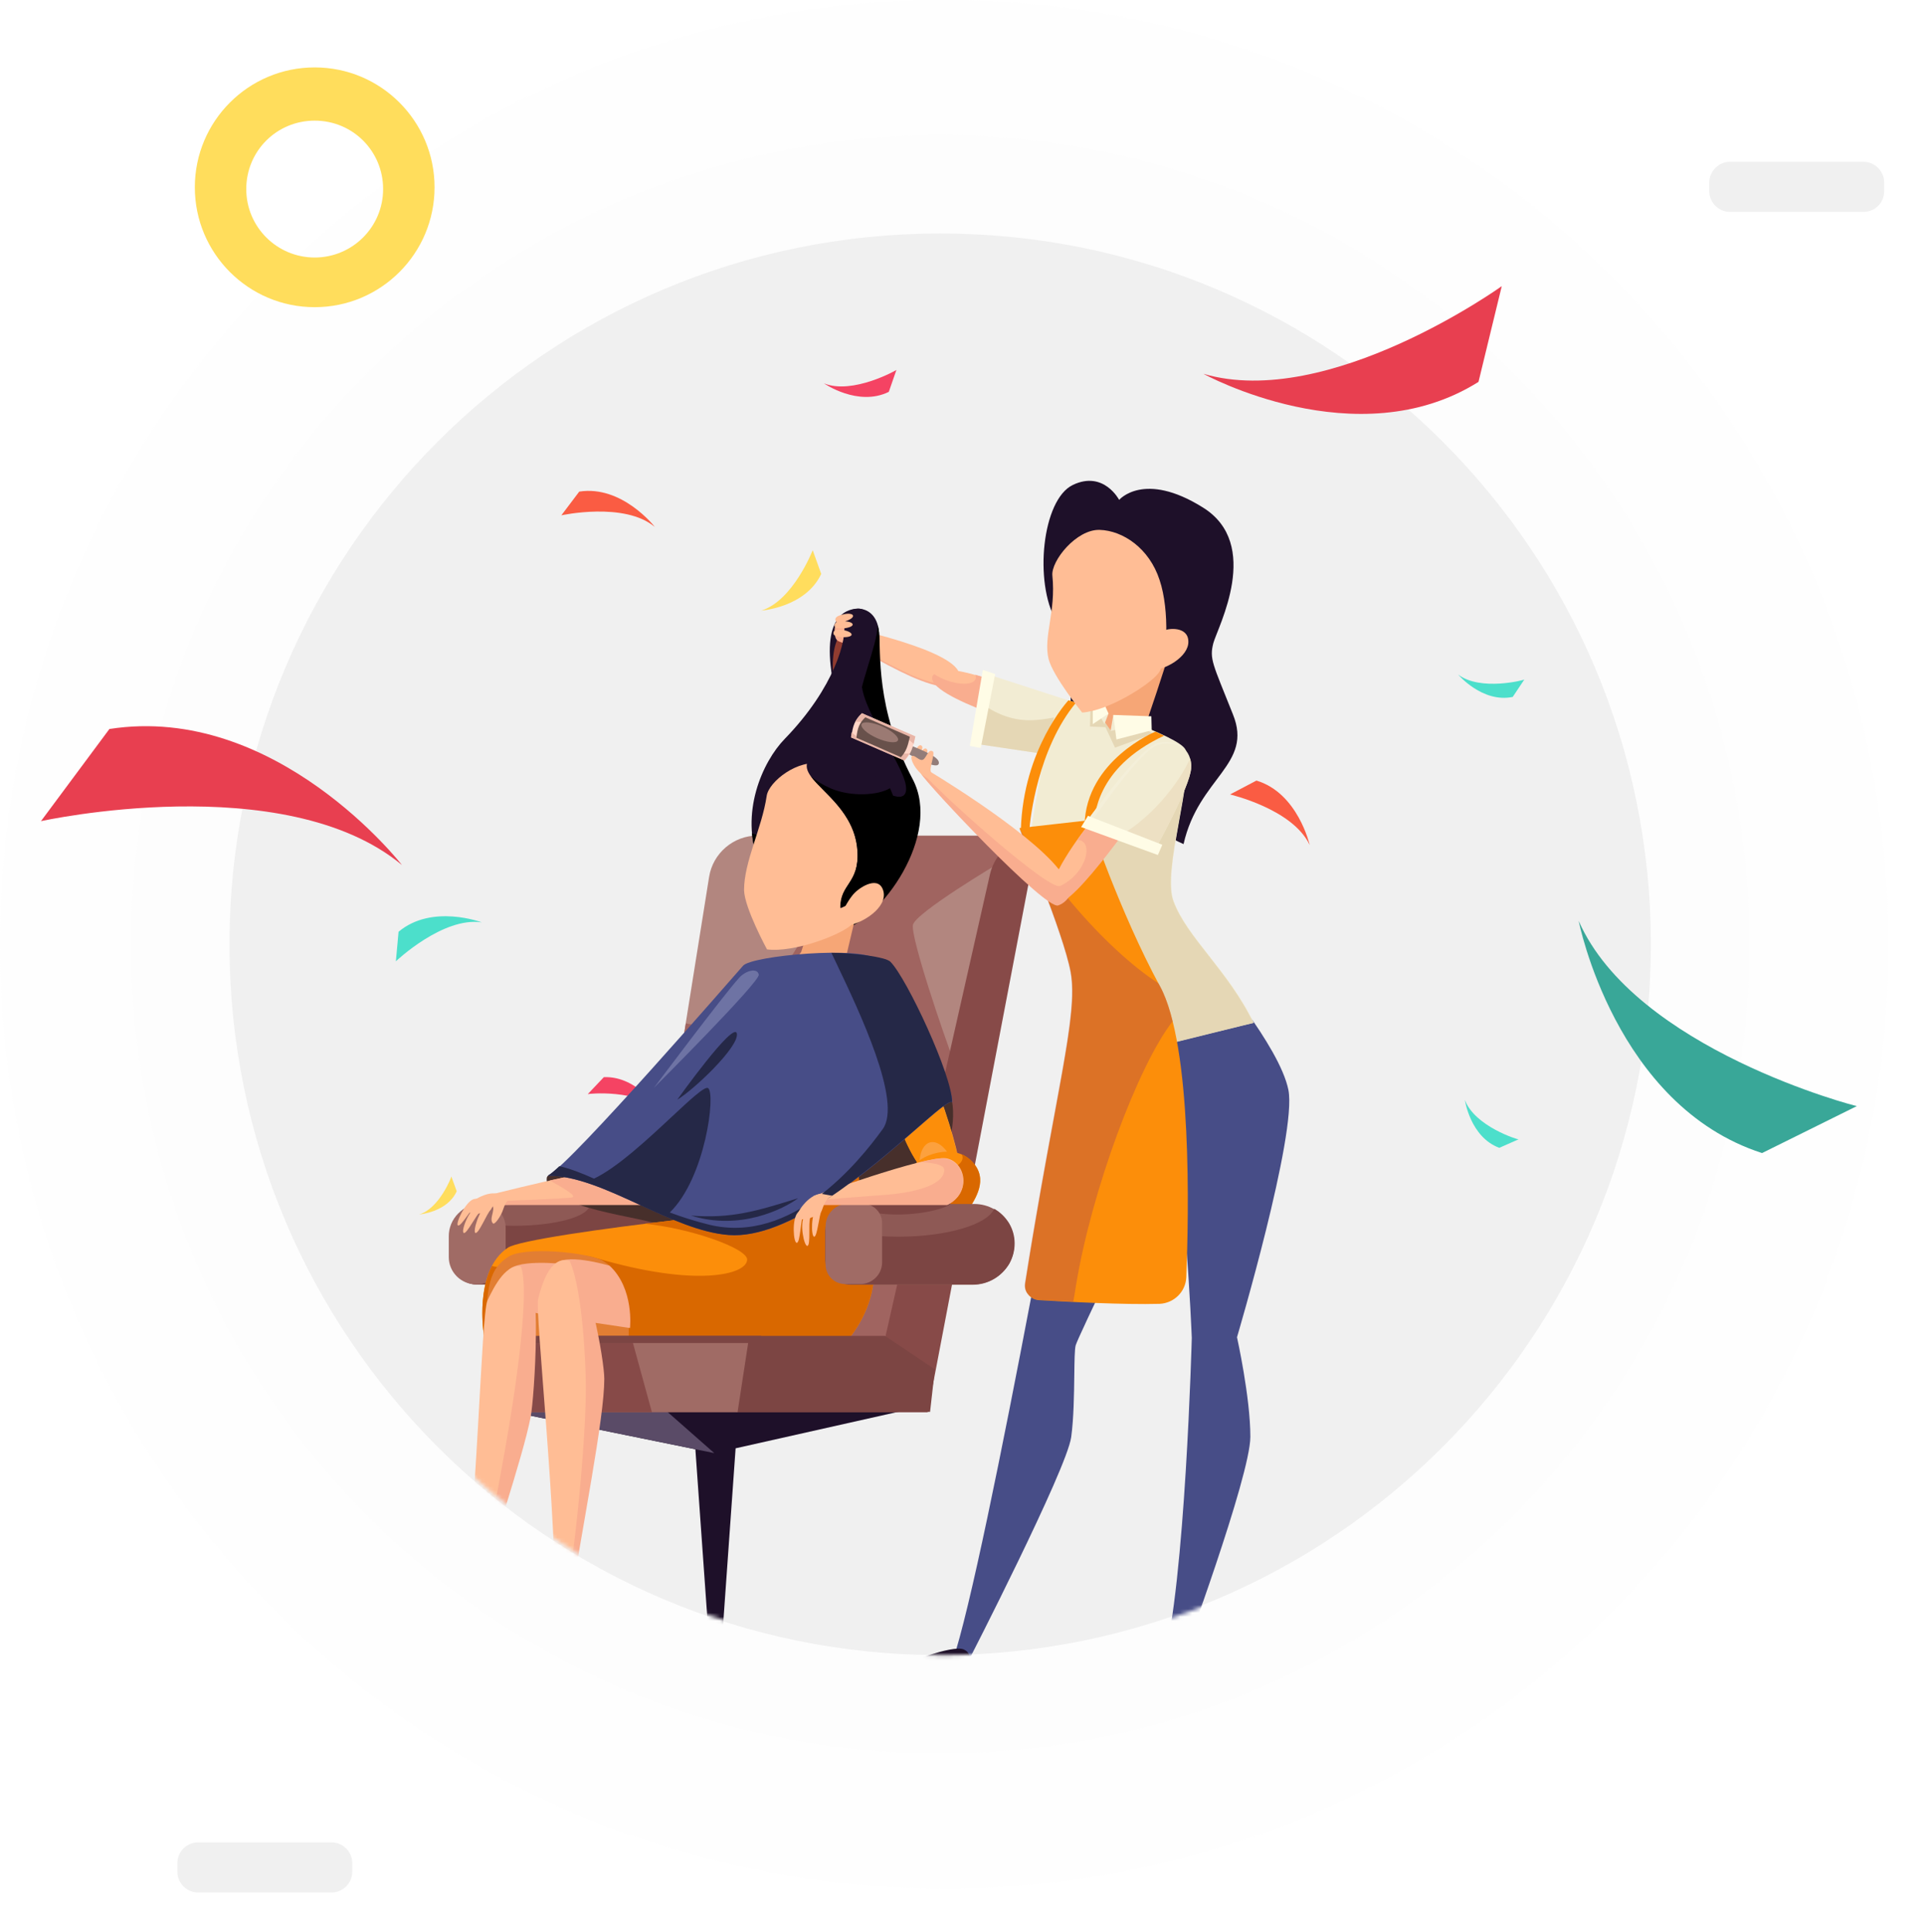 <svg width="485" height="487" viewBox="0 0 485 487" fill="none" xmlns="http://www.w3.org/2000/svg">
<g opacity="0.25">
<path opacity="0.25" d="M238 476C369.444 476 476 369.444 476 238C476 106.556 369.444 0 238 0C106.556 0 0 106.556 0 238C0 369.444 106.556 476 238 476Z" fill="#F0F0F0"/>
</g>
<g opacity="0.25">
<path opacity="0.25" d="M237 441.952C349.639 441.952 440.952 350.64 440.952 238.001C440.952 125.361 349.639 34.049 237 34.049C124.361 34.049 33.048 125.361 33.048 238.001C33.048 350.64 124.361 441.952 237 441.952Z" fill="#F0F0F0"/>
</g>
<g filter="url(#filter0_d)">
<path d="M79.611 466.98H45.901C43.082 466.98 40.715 464.613 40.715 461.794V459.539C40.715 456.721 43.082 454.353 45.901 454.353H79.611C82.43 454.353 84.797 456.721 84.797 459.539V461.794C84.797 464.613 82.43 466.98 79.611 466.98Z" fill="#F0F0F0"/>
</g>
<g filter="url(#filter1_d)">
<path d="M465.77 43.407H432.06C429.241 43.407 426.874 41.039 426.874 38.22V35.965C426.874 33.147 429.241 30.779 432.06 30.779H465.77C468.588 30.779 470.956 33.147 470.956 35.965V38.22C470.956 41.152 468.588 43.407 465.77 43.407Z" fill="#F0F0F0"/>
</g>
<g filter="url(#filter2_d)">
<path d="M75.327 6.99C58.641 6.99 45.112 20.519 45.112 37.205C45.112 53.891 58.641 67.42 75.327 67.42C92.013 67.42 105.542 53.891 105.542 37.205C105.542 20.519 92.013 6.99 75.327 6.99ZM75.327 54.905C65.856 54.905 58.077 47.239 58.077 37.656C58.077 28.073 65.744 20.406 75.327 20.406C84.91 20.406 92.576 28.073 92.576 37.656C92.576 47.239 84.797 54.905 75.327 54.905Z" fill="#FFDD5C"/>
</g>
<path d="M237 417.148C335.941 417.148 416.148 336.941 416.148 238C416.148 139.059 335.941 58.852 237 58.852C138.059 58.852 57.852 139.059 57.852 238C57.852 336.941 138.059 417.148 237 417.148Z" fill="#F0F0F0"/>
<path d="M165.07 132.811C165.07 132.811 156.84 122.213 146.017 123.904L141.507 129.879C141.507 129.879 157.404 126.384 165.07 132.811Z" fill="#FA5C43"/>
<path d="M330.14 212.971C330.14 212.971 327.209 199.893 316.724 196.736L310.072 200.231C309.959 200.231 325.856 203.839 330.14 212.971Z" fill="#FA5C43"/>
<g filter="url(#filter3_d)">
<path d="M393.953 222.104C393.953 222.104 403.085 268.666 440.177 280.617L464.079 268.779C464.079 268.892 408.158 254.461 393.953 222.104Z" fill="#39A798"/>
</g>
<path d="M121.439 232.475C121.439 232.475 108.924 227.74 100.469 234.842L99.792 242.283C99.792 242.283 111.63 231.009 121.439 232.475Z" fill="#4CDFCB"/>
<path d="M369.262 277.235C369.262 277.235 370.615 286.593 377.943 289.298L382.791 287.156C382.678 287.269 371.742 283.887 369.262 277.235Z" fill="#4CDFCB"/>
<path d="M367.571 170.016C367.571 170.016 373.659 177.231 381.325 175.653L384.257 171.256C384.37 171.369 373.208 174.3 367.571 170.016Z" fill="#4CDFCB"/>
<path d="M166.31 280.053C166.31 280.053 160.786 271.147 152.217 271.485L148.159 275.769C148.159 275.656 160.899 274.416 166.31 280.053Z" fill="#F54363"/>
<path d="M207.702 96.621C207.702 96.621 216.27 102.596 224.049 98.763L225.966 93.238C226.079 93.238 214.917 99.552 207.702 96.621Z" fill="#F54363"/>
<path d="M105.655 306.096C105.655 306.096 112.757 305.533 115.125 300.234L113.772 296.513C113.885 296.513 110.728 304.631 105.655 306.096Z" fill="#FFDD5D"/>
<path d="M191.903 153.894C191.903 153.894 203.064 153.104 207.01 144.649L204.868 138.673C204.868 138.673 199.908 151.413 191.903 153.894Z" fill="#FFDD5D"/>
<g filter="url(#filter4_d)">
<path d="M97.312 208.01C97.312 208.01 65.631 167.197 23.578 173.736L6.328 196.961C6.328 196.961 67.66 183.432 97.312 208.01Z" fill="#E83F50"/>
</g>
<g filter="url(#filter5_d)">
<path d="M299.361 84.219C299.361 84.219 338.032 105.528 368.698 86.249L374.561 62.122C374.561 62.122 330.929 93.464 299.361 84.219Z" fill="#E83F50"/>
</g>
<mask id="mask0" mask-type="alpha" maskUnits="userSpaceOnUse" x="58" y="58" width="360" height="360">
<path d="M238 417.148C336.941 417.148 417.148 336.941 417.148 238C417.148 139.059 336.941 58.852 238 58.852C139.059 58.852 58.852 139.059 58.852 238C58.852 336.941 139.059 417.148 238 417.148Z" fill="#F0F0F0"/>
</mask>
<g mask="url(#mask0)">
<path fill-rule="evenodd" clip-rule="evenodd" d="M297.659 419.237L297.689 419.151H297.746C297.746 419.151 315.189 372.081 315.189 362.117C315.189 352.153 311.821 337.036 311.821 337.036C311.821 337.036 327.019 285.757 324.774 274.676C322.529 263.596 305.345 243.583 305.345 243.583L305.274 243.604L305.258 243.583L302.99 244.298L302.236 244.527L302.242 244.534L273.395 253.632C273.395 253.632 248.612 393.984 240.15 418.55H240.711C240.696 418.579 240.682 418.608 240.668 418.636H244.122C244.122 418.636 268.905 370.363 270.027 362.203C270.668 357.544 270.746 351.428 270.808 346.606C270.854 342.984 270.891 340.092 271.15 339.097C271.668 337.122 288.938 301.218 294.637 290.825C294.519 290.439 294.401 290.09 294.283 289.778C298.546 289.172 300.423 337.208 300.423 337.208C300.423 337.208 298.782 399.31 293.169 419.237H297.659Z" fill="#474D87"/>
<path d="M232.465 189.126C232.983 188.611 233.328 188.525 233.587 188.782C233.846 189.04 233.933 189.469 233.415 189.985C232.896 190.5 232.292 190.758 232.033 190.586C231.774 190.328 231.947 189.727 232.465 189.126Z" fill="#FFBD95"/>
<path d="M231.256 188.353C231.687 187.751 232.033 187.751 232.292 187.923C232.551 188.181 232.637 188.524 232.292 189.126C231.86 189.727 231.256 189.985 230.997 189.813C230.738 189.641 230.824 188.954 231.256 188.353Z" fill="#FFBD95"/>
<path d="M229.874 188.009C232.81 189.212 237.3 191.016 236.609 192.562C235.919 194.108 228.924 189.985 228.924 189.985L229.874 188.009Z" fill="#937D79"/>
<path d="M298.35 212.747C302.15 195.911 315.966 192.733 310.785 180.021C305.69 167.223 304.826 166.106 305.863 162.069C306.985 158.032 318.211 137.159 303.186 127.883C288.334 118.606 282.116 125.993 282.116 125.993C282.116 125.993 278.231 118.52 270.459 122.214C262.687 125.907 260.615 146.78 266.228 156.486C271.927 166.106 268.991 181.481 270.114 191.101C271.236 200.635 298.35 212.747 298.35 212.747Z" fill="#1E1029"/>
<path d="M216.317 153.823C213.122 153.995 206.559 156.057 210.618 174.61C214.676 193.077 218.303 180.451 218.303 180.451C218.303 180.451 224.175 153.394 216.317 153.823Z" fill="#913C30"/>
<path d="M216.144 153.393C218.648 153.221 219.771 155.97 220.116 159.749C219.512 158.031 218.476 157 216.921 157.086C213.986 157.258 208.027 159.062 210.531 174.351C210.531 174.265 210.531 174.179 210.445 174.093C206.387 155.626 213.036 153.565 216.144 153.393Z" fill="#1E1029"/>
<path d="M229.96 168.512C236.523 171.088 240.322 171.432 242.05 170.487C242.136 170.917 242.05 171.26 241.877 171.604C240.927 173.665 237.387 173.923 229.615 170.487C222.707 167.395 211.568 161.039 212.259 159.407C215.367 161.812 224.175 166.192 229.96 168.512Z" fill="#F9AD8F"/>
<path d="M218.13 159.836C216.835 159.062 215.885 155.97 214.676 155.541C213.467 155.197 214.158 156.743 213.726 156.486C213.295 156.142 212.517 155.369 211.395 155.97C210.272 156.572 209.927 160.609 211.136 161.468C212.345 162.326 218.821 163.529 218.821 163.529L218.13 159.836Z" fill="#F9AD8F"/>
<path fill-rule="evenodd" clip-rule="evenodd" d="M233.069 163.718C226.247 161.055 213.381 157.447 212.345 158.993C211.222 160.539 222.793 166.982 229.615 170.074C232.202 171.185 234.308 171.878 235.999 172.231C240.404 177.627 264.414 184.745 264.414 184.745L265.019 177.272C260.587 175.366 248.886 170.402 241.555 169.115C240.756 167.56 238.157 165.742 233.069 163.718Z" fill="#FFBD95"/>
<path d="M235.487 169.885C236.35 170.487 237.387 171.002 238.509 171.431C242.05 172.72 245.417 172.634 245.935 171.088C246.022 170.744 246.022 170.401 245.849 170.057C252.843 172.033 261.392 175.64 265.019 177.186L264.414 184.659C264.414 184.659 233.069 175.726 235.055 170.401C235.055 170.315 235.487 169.971 235.487 169.885Z" fill="#F9AD8F"/>
<path d="M273.222 177.788L248.008 169.628L245.504 187.408L268.646 190.844L273.222 177.788Z" fill="#F2ECD3"/>
<path d="M272.963 179.763L268.646 190.843L245.504 187.407L246.972 177.014C258.024 185.002 264.932 180.02 272.963 179.763Z" fill="#E5D7B5"/>
<path d="M160.966 346.14H128.671V315.991H132.816V342.103H160.966V346.14Z" fill="#DDBABA"/>
<path d="M130.916 329.219L128.671 326.728V315.991H132.816V342.103H160.966V346.14H130.916V329.219Z" fill="#CC9F9F"/>
<path d="M176.337 346.14H144.041V315.991H148.186V342.103H176.337V346.14Z" fill="#DDBABA"/>
<path d="M146.287 329.219L144.041 326.728V315.991H148.186V342.103H176.337V346.14H146.287V329.219Z" fill="#CC9F9F"/>
<path d="M114.164 310.151C114.164 306.457 117.186 303.365 120.986 303.365H169.083L177.891 323.722H120.122C116.841 323.722 114.164 321.059 114.164 317.796V310.151Z" fill="#8E5955"/>
<path d="M129.707 308.948C140.156 308.948 148.618 306.543 148.618 303.623C148.618 303.537 148.618 303.451 148.532 303.365H169.083L177.891 323.722H120.122C116.841 323.722 114.164 321.059 114.164 317.796V310.151C114.164 309.034 114.51 307.918 114.941 307.059C118.482 308.175 123.749 308.948 129.707 308.948Z" fill="#7C4543"/>
<path d="M121.418 303.365C124.699 303.365 127.462 306.028 127.462 309.378V316.335C127.462 320.458 124.094 323.722 120.036 323.722C116.236 323.722 113.128 320.63 113.128 316.851V311.697C113.041 307.145 116.841 303.365 121.418 303.365Z" fill="#A06B65"/>
<path d="M178.754 220.992C179.704 215.065 184.885 210.599 190.93 210.599H260.788L234.71 342.618H159.326L178.754 220.992Z" fill="#B2867F"/>
<path d="M172.883 257.927C180.913 259.989 192.657 252.344 200.601 239.288C206.991 228.809 209.15 217.814 206.991 210.685H260.788L234.71 342.705H159.326L172.883 257.927Z" fill="#A06460"/>
<path d="M240.754 268.321C237.646 260.247 229.529 236.196 230.133 233.104C230.824 230.012 251.807 217.557 251.807 217.557L240.754 268.321Z" fill="#B2867F"/>
<path fill-rule="evenodd" clip-rule="evenodd" d="M186.094 355.676L186.094 355.675H180.05H174.61L174.61 355.676H128.153L175.29 365.272L178.544 411.18L149.05 421.04H180.568H211.74L182.162 411.152L185.431 365.033L227.111 355.676H186.094Z" fill="#1E1029"/>
<path d="M180.05 366.24L168.047 355.675H128.153L180.05 366.24Z" fill="#5A4B67"/>
<path d="M166.234 308.777C163.211 306.801 137.047 304.654 137.824 296.923C138.256 292.285 173.919 300.703 176.25 307.145C177.891 311.268 166.234 308.777 166.234 308.777Z" fill="#472F2B"/>
<path d="M214.417 336.864H122.022C122.022 336.864 119.172 320.286 128.067 314.446C133.42 310.924 210.186 302.506 213.295 304.138C218.735 306.973 225.47 322.262 214.417 336.864Z" fill="#FC8E0A"/>
<path d="M150.086 317.022C175.646 324.581 188.339 321.231 188.339 317.452C188.339 314.617 174.005 309.549 162.521 308.433C185.403 305.598 211.568 303.193 213.381 304.138C218.735 306.973 225.47 322.262 214.417 336.864H122.022C122.022 336.864 120.209 326.385 124.008 319.084C129.966 320.716 140.156 314.102 150.086 317.022Z" fill="#D96800"/>
<path d="M127.98 316.851C132.039 314.017 148.359 315.649 151.986 317.796C159.412 322.091 158.462 333.687 158.462 338.411L122.54 338.239C122.367 323.551 123.576 319.858 127.98 316.851Z" fill="#E27E33"/>
<path d="M146.114 332.827L158.807 334.717C158.807 334.717 159.93 324.753 153.626 318.998C153.626 318.998 141.537 315.391 139.983 318.998C138.342 322.52 146.114 332.827 146.114 332.827Z" fill="#F9AD8F"/>
<path d="M133.42 330.508L146.114 333.601C146.114 333.601 148.704 323.808 141.883 318.569C141.883 318.569 129.016 317.109 127.807 320.802C126.599 324.41 133.42 330.508 133.42 330.508Z" fill="#F9AD8F"/>
<path d="M193.952 336.778H223.225L249.562 220.305C250.857 214.722 255.866 210.685 261.565 210.685L233.846 355.933H185.749V344.766C185.835 340.386 189.462 336.778 193.952 336.778Z" fill="#874A48"/>
<path d="M237.473 292.199C239.286 289.192 242.136 279.916 238.509 273.13C236.35 269.093 209.15 291.082 209.582 297.868C209.841 302.42 237.473 292.199 237.473 292.199Z" fill="#472F2B"/>
<path d="M217.699 308.004L213.64 269.266L188.858 265.744L179.532 304.483C179.532 304.483 205.351 311.354 217.699 308.004Z" fill="#D96800"/>
<path d="M139.551 344.767C139.551 340.3 142.66 336.693 146.459 336.693H223.052L235.66 345.111L234.451 355.847H139.551V344.767Z" fill="#7C4543"/>
<path d="M130.571 336.779H188.858L185.922 355.933H122.54V344.767C122.54 340.386 126.081 336.779 130.571 336.779Z" fill="#A06B65"/>
<path d="M146.287 337.981H159.412L164.334 355.933H151.122L146.287 337.981Z" fill="#874A48"/>
<path d="M130.398 337.981H143.61L144.387 355.933H131.175L130.398 337.981Z" fill="#874A48"/>
<path d="M125.476 338.497C126.944 337.38 128.757 336.693 130.83 336.693H191.88L191.621 338.497H125.476Z" fill="#7C4543"/>
<path d="M241.272 298.727C244.985 297.868 236.523 272.615 228.147 254.835L221.93 265.486C221.93 265.486 227.888 301.819 241.272 298.727Z" fill="#FCA13E"/>
<path d="M240.668 294.69C239.632 290.395 236.869 287.389 234.537 287.904C232.724 288.334 231.687 290.739 231.774 293.831C224.952 284.469 221.844 265.486 221.844 265.486L228.061 254.835C236.437 272.615 244.899 297.868 241.186 298.727C241.1 298.727 241.013 298.727 240.927 298.727C241.186 297.525 241.013 296.15 240.668 294.69Z" fill="#FC8E0A"/>
<path d="M244.295 292.113C249.303 296.408 246.453 301.304 244.295 304.654C234.451 307.317 229.615 298.04 229.701 295.291C229.874 291.941 239.286 287.819 244.295 292.113Z" fill="#FC8E0A"/>
<path d="M236.091 295.034C239.718 295.034 242.654 293.573 242.654 291.77C242.654 291.512 242.568 291.168 242.395 290.911C243.086 291.168 243.69 291.598 244.295 292.027C249.303 296.322 246.453 301.218 244.295 304.568C234.451 307.231 229.615 297.954 229.701 295.205C229.701 294.604 230.047 294.089 230.479 293.487C231.687 294.432 233.76 295.034 236.091 295.034Z" fill="#D96800"/>
<path d="M208.027 310.322C208.027 306.543 211.136 303.451 214.935 303.451H245.59C249.217 303.451 252.498 305.34 254.311 308.433C256.125 311.525 256.125 315.304 254.398 318.482C252.498 321.746 249.044 323.808 245.245 323.808H214.417C210.877 323.808 208.027 320.973 208.027 317.451V310.322Z" fill="#8E5955"/>
<path d="M212.518 303.193C212.518 302.248 218.562 302.764 226.075 302.764C233.587 302.764 239.632 302.248 239.632 303.193C239.632 304.138 233.587 306.114 226.075 306.114C218.562 306.028 212.518 304.052 212.518 303.193Z" fill="#7C4543"/>
<path d="M226.506 311.697C238.768 311.697 248.958 308.604 250.598 304.653C252.153 305.512 253.448 306.801 254.398 308.347C256.211 311.439 256.211 315.218 254.484 318.396C252.584 321.66 249.13 323.722 245.331 323.722H214.504C210.963 323.722 208.114 320.887 208.114 317.366V310.322C208.114 309.893 208.2 309.378 208.286 308.948C212.604 310.666 219.167 311.697 226.506 311.697Z" fill="#7C4543"/>
<path d="M217.44 303.365C220.203 303.365 222.362 305.598 222.362 308.261V318.139C222.362 321.231 219.857 323.636 216.835 323.636H213.036C210.273 323.636 208.114 321.403 208.114 318.74V309.034C208.114 305.856 210.704 303.365 213.813 303.365H217.44Z" fill="#A06B65"/>
<path d="M316.052 257.756C316.052 257.756 297.141 262.394 270.2 269.008C270.2 269.008 277.281 234.822 260.097 208.453C260.097 208.453 264.846 175.383 268.559 176.328C272.272 177.273 297.746 185.519 298.868 189.04C301.027 195.74 292.996 219.361 295.846 227.006C299.214 236.282 309.662 244.528 316.052 257.756Z" fill="#F2ECD3"/>
<path d="M290.665 184.917L281.08 188.439L278.662 183.285L274.776 183.113L274.863 178.732L282.116 179.763L290.665 184.917Z" fill="#E5D7B5"/>
<path d="M260.097 208.537C260.097 208.537 260.097 208.452 260.097 208.28C265.882 208.537 277.712 208.967 282.548 208.452C287.643 207.936 293.774 196.684 298.523 188.696C298.609 188.868 298.696 188.953 298.782 189.125C300.941 195.825 292.91 219.446 295.76 227.091C299.127 236.281 309.576 244.613 315.966 257.841C315.966 257.841 312.598 258.614 306.813 260.074C291.01 264.025 271.841 268.664 270.2 269.093C270.2 269.093 277.281 234.907 260.097 208.537Z" fill="#E5D7B5"/>
<path d="M269.336 176.499C269.336 176.499 257.938 188.696 257.334 209.139L259.492 209.053C259.665 206.562 261.565 188.782 271.236 177.1L269.336 176.499Z" fill="#FC8E0A"/>
<path d="M291.269 184.401C291.269 184.401 273.74 191.616 273.395 207.936L275.554 207.85C276.158 206.046 275.813 193.677 293.428 185.432L291.269 184.401Z" fill="#FC8E0A"/>
<path fill-rule="evenodd" clip-rule="evenodd" d="M259.233 326.3C258.543 325.526 258.283 324.496 258.456 323.465C261.187 306.133 263.713 292.48 265.727 281.597C269.251 262.547 271.205 251.986 269.941 245.043C268.127 235.165 256.988 208.71 256.988 208.71L274.517 206.734C274.517 206.734 282.289 229.926 292.392 248.565C300.595 263.597 299.645 306.2 299.041 321.919C298.868 325.612 295.932 328.447 292.306 328.619C283.412 328.876 268.818 328.103 261.824 327.674C260.788 327.588 259.838 327.073 259.233 326.3Z" fill="#FC8E0A"/>
<path opacity="0.5" d="M271.236 323.98C275.122 300.187 286.866 268.578 295.587 257.412C294.724 253.89 293.687 250.884 292.392 248.479C292.219 248.221 292.133 247.963 291.96 247.791C285.657 243.754 277.712 236.539 270.114 227.52C264.587 220.992 260.097 214.464 256.902 208.709C256.988 208.881 268.041 235.165 269.855 245.043C271.841 255.951 265.882 275.793 258.37 323.379C258.197 324.409 258.456 325.44 259.147 326.213C259.752 326.986 260.701 327.502 261.738 327.588C263.983 327.759 267.091 327.931 270.545 328.103C270.804 326.814 270.977 325.44 271.236 323.98Z" fill="#BC5642"/>
<path fill-rule="evenodd" clip-rule="evenodd" d="M232.033 194.795C233.846 197.802 263.206 228.724 266.487 227.607C266.572 227.578 266.655 227.547 266.736 227.516C271.157 226.602 289.629 200.894 289.629 200.894L284.966 194.795C284.512 195.347 283.91 196.062 283.199 196.906C278.902 202.008 270.624 211.836 266.909 219.104C258.71 208.813 233.156 193.679 233.156 193.679L232.033 194.795Z" fill="#FFBD95"/>
<path d="M272.013 219.36C274.086 216.44 274.517 213.176 272.877 212.059C272.531 211.802 272.1 211.716 271.581 211.716C276.503 204.844 282.634 197.715 284.966 194.88L289.629 200.979C289.629 200.979 270.113 229.668 266.141 227.52C265.191 227.005 264.846 226.146 264.932 224.943C267.178 224.17 270.459 221.508 272.013 219.36Z" fill="#F9AD8F"/>
<path d="M291.96 187.236C287.211 188.267 273.222 208.023 273.222 208.023L290.924 214.551C290.924 214.551 300.077 198.231 300.25 193.592C300.509 188.868 296.796 186.291 291.96 187.236Z" fill="#F2ECD3"/>
<path d="M292.133 187.665C287.815 188.696 276.417 205.188 274.258 208.366L273.222 208.022C273.222 208.022 287.211 188.266 291.96 187.236C295.069 186.548 297.746 187.493 299.214 189.469C297.746 187.751 295.069 186.978 292.133 187.665Z" fill="#F4EFD9"/>
<path d="M292.824 201.837C296.019 198.23 298.523 194.451 299.991 191.187C300.25 191.874 300.336 192.733 300.25 193.592C300.077 198.23 290.924 214.55 290.924 214.55L281.425 211.028C284.966 209.31 289.111 206.046 292.824 201.837Z" fill="#EDE0C3"/>
<path d="M294.292 165.677C294.378 166.364 288.765 182.77 288.765 182.77L279.958 184.058L277.281 180.279L282.375 164.045L294.292 165.677Z" fill="#F6A676"/>
<path d="M278.403 182.511L279.439 179.849H276.935L278.403 182.511Z" fill="#F2ECD3"/>
<path d="M282.893 183.628L280.648 180.192L279.957 184.229L282.893 183.628Z" fill="#F2ECD3"/>
<path d="M281.425 186.377L280.648 180.192L290.233 180.536L290.32 184.058L281.425 186.377Z" fill="#FFFCE6"/>
<path d="M197.838 186.204C210.359 173.32 213.726 160.865 212.69 156.742C211.654 152.963 220.807 150.816 221.584 159.319C222.102 164.129 219.426 178.56 228.838 196.254C236.35 210.426 221.93 231.814 212.345 234.219L191.275 217.384C186.44 205.015 192.139 192.045 197.838 186.204Z" fill="#1E1029"/>
<path d="M216.317 179.162C216.317 173.149 221.153 162.67 221.239 157.603C221.412 158.118 221.498 158.719 221.584 159.32C222.102 164.131 220.635 178.561 230.047 196.341C237.559 210.514 222.016 231.901 212.345 234.306L191.275 217.471C190.325 214.98 189.807 212.489 189.548 209.998C228.147 225.116 216.317 188.868 216.317 179.162Z" fill="black"/>
<path d="M161.052 302.678L122.54 303.795L121.245 301.733C121.245 301.733 150.949 294.003 155.353 294.862C159.757 295.635 166.579 300.015 161.052 302.678Z" fill="#FFBD95"/>
<path fill-rule="evenodd" clip-rule="evenodd" d="M216.835 226.06L212.863 242.895L200.947 243.067L201.348 241.822C201.106 241.448 201.189 240.928 201.724 240.234C201.793 240.143 201.867 240.056 201.944 239.971L205.264 229.668L216.835 226.06Z" fill="#F6A676"/>
<path d="M144.041 301.82C145.941 301.562 141.451 299.157 138.601 297.525C145.941 295.893 153.367 294.433 155.44 294.776C159.844 295.549 167.27 301.046 161.83 303.709H122.54L122.022 302.85C128.671 302.678 142.314 302.077 144.041 301.82Z" fill="#F9AD8F"/>
<path d="M138.17 296.323C151.899 296.237 169.083 310.152 183.763 311.268C205.523 312.9 237.559 276.223 240.064 277.769C240.15 271.327 225.125 245.903 221.066 241.866C217.526 238.344 189.462 240.835 187.303 243.412C185.144 245.817 144.214 293.059 138.17 296.323Z" fill="#474D87"/>
<path d="M238.854 303.623H205.782L205.005 301.475C205.005 301.475 233.587 291.082 238.595 291.941C243.431 292.886 244.985 300.616 238.854 303.623Z" fill="#FFBD95"/>
<path d="M221.239 301.304C235.4 300.445 238.336 296.924 237.991 294.605C237.818 293.66 235.573 293.058 232.033 292.887C234.969 292.2 237.3 291.77 238.423 292.028C243.345 292.887 244.899 300.703 238.768 303.709H205.696L205.264 302.593C210.618 302.077 216.317 301.648 221.239 301.304Z" fill="#F9AD8F"/>
<path d="M135.665 327.33C136.615 323.722 138.515 316.937 143.092 317.624C147.668 318.311 151.381 342.19 151.381 346.914C151.381 356.963 146.977 383.419 142.66 410.819C142.573 411.335 139.983 411.163 139.983 410.132C140.501 382.13 134.802 330.851 135.665 327.33Z" fill="#FFBD95"/>
<path d="M147.668 348.975C147.668 345.11 146.977 325.268 143.61 317.795C148.186 319.256 152.331 342.877 152.331 347.515C152.331 357.565 146.977 383.505 142.66 410.905C142.574 411.42 141.796 409.874 141.796 409.874C146.114 383.247 147.755 358.767 147.668 348.975Z" fill="#F9AD8F"/>
<path d="M122.885 327.76C124.526 324.324 127.721 317.796 132.125 319.342C136.529 320.888 133.507 352.068 132.557 356.878C130.571 367.099 123.749 390.978 117.877 410.991C117.704 411.678 115.977 411.592 116.064 410.819C120.381 382.045 121.245 331.195 122.885 327.76Z" fill="#FFBD95"/>
<path d="M128.93 355.675C129.621 351.295 133.766 325.183 131.262 319.084C131.521 319.084 132.125 318.655 132.384 318.741C136.788 320.287 134.716 352.326 133.766 357.136C131.78 367.357 123.749 390.892 117.877 410.906C117.877 411.077 117.705 411.163 117.618 411.249C122.972 391.064 127.289 365.897 128.93 355.675Z" fill="#F9AD8F"/>
<path d="M226.247 420.869H244.122C244.122 420.869 245.676 416.832 242.913 415.715C240.15 414.513 227.456 419.237 226.247 420.869Z" fill="#1E1029"/>
<path d="M289.283 421.127H301.459C301.459 421.127 299.818 415.544 297.573 414.341C295.242 413.225 290.233 419.495 289.283 421.127Z" fill="#1E1029"/>
<path d="M109.587 421.47C114.682 420.354 119.691 414.083 120.209 410.132C120.727 406.181 119.259 403.518 117.359 404.635C112.351 407.555 109.587 421.47 109.587 421.47Z" fill="#1E1029"/>
<path d="M132.384 423.617C137.651 421.642 144.128 414.341 144.646 410.304C145.164 406.267 142.228 404.291 140.328 405.666C135.147 409.445 132.384 423.617 132.384 423.617Z" fill="#1E1029"/>
<path fill-rule="evenodd" clip-rule="evenodd" d="M222.534 284.554C216.317 293.144 199.565 313.673 178.841 308.691C175.246 307.806 171.93 306.742 168.842 305.593C177.858 296.832 180.462 275.522 178.495 274.247C177.682 273.695 174.034 277.097 169.314 281.499C163.311 287.097 155.574 294.312 149.733 297.062C146.679 295.692 143.815 294.57 141.019 293.917C139.724 295.119 138.688 295.978 138.083 296.322C145.179 296.278 153.221 299.973 161.35 303.708C168.949 307.201 176.625 310.728 183.677 311.268C198.872 312.412 219.202 294.727 230.862 284.585L230.862 284.585C235.833 280.26 239.229 277.307 239.977 277.769C240.15 271.327 228.579 246.503 224.434 242.38C223.225 241.178 215.108 240.147 209.582 240.147C209.981 240.997 210.434 241.947 210.926 242.978L210.926 242.978L210.926 242.978C216.594 254.874 227.461 277.678 222.534 284.554ZM170.724 277.167C174.782 274.762 186.353 263.853 185.749 260.503C185.058 257.067 170.724 277.167 170.724 277.167ZM174.178 306.372C186.526 310.238 197.493 304.74 201.206 301.992C200.853 302.1 200.504 302.208 200.159 302.314C190.956 305.155 184.332 307.2 174.178 306.372Z" fill="#252847"/>
<path d="M186.353 246.417C182.208 250.97 164.852 274.161 164.852 274.161C164.852 274.161 191.621 247.448 191.275 245.644C190.93 243.841 187.994 244.614 186.353 246.417Z" fill="#6E73A4"/>
<path d="M267.178 223.311C267.955 223.054 269.595 221.937 270.027 221.508C271.063 223.913 269.509 227.263 266.746 228.207C263.464 229.324 233.846 197.887 232.119 194.88H232.637C238.164 201.151 264.242 224.342 267.178 223.311Z" fill="#F9AD8F"/>
<path d="M218.648 196.512C222.707 200.034 229.27 203.47 228.32 197.801C227.37 192.217 216.231 177.358 217.267 171.173C213.64 176.413 209.841 188.953 218.648 196.512Z" fill="#1E1029"/>
<path d="M221.153 208.539C220.98 215.41 217.267 230.699 214.504 233.19C211.74 235.681 200.169 240.148 193.348 239.289C193.348 239.289 187.648 228.81 187.562 224.343C187.562 217.128 192.052 208.796 193.261 200.636C193.779 196.943 201.292 191.188 206.991 192.562C212.863 193.765 221.412 200.121 221.153 208.539Z" fill="#FFBD95"/>
<path d="M211.913 228.895C211.74 222.71 216.662 222.71 216.144 214.464C215.281 200.034 197.234 195.825 205.523 189.813C213.813 183.8 227.543 198.402 224.779 211.716C222.016 225.029 211.913 228.895 211.913 228.895Z" fill="#1E1029"/>
<path d="M216.144 214.464C215.54 204.844 207.423 199.776 204.401 195.653C205.782 196.855 207.509 197.886 209.495 198.745C214.59 200.892 221.412 200.463 224.348 198.659C226.161 202.524 226.852 207.678 225.988 211.973C223.225 225.286 211.827 228.808 211.827 228.808C211.74 222.71 216.662 222.71 216.144 214.464Z" fill="black"/>
<path d="M213.726 233.276C217.44 232.675 223.657 228.809 222.707 224.686C221.671 220.563 217.008 223.398 215.367 225.116C213.726 226.748 209.495 233.877 213.726 233.276Z" fill="#FFBD95"/>
<path d="M275.467 178.475L277.971 176.585L279.439 179.849L275.467 182.512V178.475Z" fill="#FFFCE6"/>
<path d="M274.258 205.618L292.996 212.919L291.874 215.496L272.531 208.452L274.258 205.618Z" fill="#FFFCE6"/>
<path d="M250.857 169.885L247.23 188.524L244.467 188.009L247.749 168.854L250.857 169.885Z" fill="#FFFCE6"/>
<path d="M292.306 146.179C294.896 153.824 294.292 166.708 292.046 169.628C289.888 172.549 279.439 179.163 272.79 179.592C272.79 179.592 265.45 170.487 264.328 166.107C262.946 160.438 266.228 154.253 265.278 145.062C264.932 141.369 271.322 133.381 277.194 133.553C283.066 133.724 289.715 138.191 292.306 146.179Z" fill="#FFBD95"/>
<path d="M289.456 168.94C293.515 169.198 299.732 165.505 299.559 161.639C299.473 157.774 294.292 158.29 293.169 159.063C292.219 159.922 285.829 168.769 289.456 168.94Z" fill="#FFBD95"/>
<path d="M206.991 300.874L209.841 301.389C207.423 302.42 207.596 304.911 206.732 305.77C205.61 306.973 200.774 307.917 200.774 306.887C200.688 305.77 203.71 301.046 206.991 300.874Z" fill="#FFBD95"/>
<path d="M202.415 306.371C201.81 307.746 201.724 313.157 200.86 313.243C199.997 313.329 199.565 307.23 201.119 305.598C202.76 304.052 202.415 306.371 202.415 306.371Z" fill="#FFBD95"/>
<path d="M207.164 304.911C206.473 306.199 206.041 311.611 205.264 311.697C204.401 311.783 204.401 305.598 206.041 304.138C207.596 302.592 207.164 304.911 207.164 304.911Z" fill="#FFBD95"/>
<path d="M204.228 306.973C203.71 308.348 204.401 313.759 203.537 314.017C202.674 314.188 201.465 308.176 202.846 306.372C204.228 304.568 204.228 306.973 204.228 306.973Z" fill="#FFBD95"/>
<path d="M125.303 300.874L127.289 302.162C124.612 302.42 124.094 304.825 123.058 305.426C121.59 306.285 116.668 305.77 117.014 304.739C117.359 303.708 122.195 300.101 125.303 300.874Z" fill="#FFBD95"/>
<path d="M120.122 303.537C118.913 304.396 116.237 309.206 115.459 308.862C114.682 308.605 117.273 302.936 119.345 302.248C121.504 301.647 120.122 303.537 120.122 303.537Z" fill="#FFBD95"/>
<path d="M123.749 304.825C122.713 305.856 120.727 310.924 119.863 310.752C119.086 310.58 120.813 304.653 122.799 303.709C124.872 302.678 123.749 304.825 123.749 304.825Z" fill="#FFBD95"/>
<path d="M121.245 305.169C120.036 306.114 117.704 311.01 116.927 310.753C116.064 310.495 118.223 304.74 120.381 303.881C122.54 303.108 121.245 305.169 121.245 305.169Z" fill="#FFBD95"/>
<path d="M128.498 302.248C127.721 302.506 127.203 303.708 126.771 304.997C126.253 306.543 124.699 308.776 124.267 308.347C122.972 307.058 125.735 303.966 123.317 303.451C122.022 303.193 125.131 301.132 126.512 301.217C128.844 301.389 128.498 302.248 128.498 302.248Z" fill="#FFBD95"/>
<path fill-rule="evenodd" clip-rule="evenodd" d="M215.022 155.128C215.181 155.603 214.313 156.224 213.027 156.588C214.085 156.65 214.867 156.951 214.935 157.362C215.022 157.877 213.813 158.307 212.345 158.393C210.877 158.479 210.445 158.221 210.359 157.706C210.301 157.362 210.474 157.019 211.03 156.802C210.808 156.732 210.69 156.597 210.618 156.417C210.445 155.901 210.704 155.3 212.172 154.957C213.554 154.527 214.849 154.613 215.022 155.128ZM211.913 160.54C213.381 160.712 214.676 160.454 214.676 159.939C214.676 159.424 213.554 158.908 212.086 158.736C210.618 158.565 210.1 158.994 210.1 159.509C210.013 160.025 210.445 160.368 211.913 160.54Z" fill="#FFBD95"/>
<path d="M217.267 179.763L230.738 185.604C230.133 188.439 229.701 189.899 228.061 191.703L214.59 185.862C214.935 182.941 215.453 181.481 217.267 179.763Z" fill="#FFD5C7"/>
<path d="M221.412 188.353C224.52 189.555 227.456 190.07 229.27 189.899C228.924 190.5 228.492 191.101 227.974 191.702L214.504 185.862C214.59 185.346 214.59 184.917 214.676 184.573C216.058 185.862 218.476 187.236 221.412 188.353Z" fill="#E8B5A7"/>
<path d="M223.311 183.543C220.203 182.34 217.353 181.825 215.626 181.911C216.058 181.137 216.576 180.45 217.267 179.763L230.738 185.604C230.565 186.291 230.479 186.892 230.306 187.494C229.011 186.205 226.506 184.745 223.311 183.543Z" fill="#E8B5A7"/>
<path d="M218.13 180.793L229.356 185.689C228.838 188.009 228.493 189.297 227.111 190.843L215.885 185.947C216.144 183.456 216.662 182.168 218.13 180.793Z" fill="#68514B"/>
<path d="M229.874 190.586C230.392 190.157 231.428 191.445 232.205 191.531C233.501 191.789 233.76 188.525 235.141 189.384C235.832 189.813 234.105 193.85 234.71 194.623L234.364 196.427C230.738 194.795 229.27 191.016 229.874 190.586Z" fill="#FFBD95"/>
<path d="M217.181 182.512C217.526 181.739 219.944 181.996 222.448 183.113C224.952 184.23 226.765 185.862 226.334 186.635C225.988 187.408 223.57 187.15 221.066 186.033C218.562 184.917 216.835 183.371 217.181 182.512Z" fill="#9B7A73"/>
</g>
<defs>
<filter id="filter0_d" x="34.715" y="454.353" width="64.082" height="32.627" filterUnits="userSpaceOnUse" color-interpolation-filters="sRGB">
<feFlood flood-opacity="0" result="BackgroundImageFix"/>
<feColorMatrix in="SourceAlpha" type="matrix" values="0 0 0 0 0 0 0 0 0 0 0 0 0 0 0 0 0 0 127 0"/>
<feOffset dx="4" dy="10"/>
<feGaussianBlur stdDeviation="5"/>
<feColorMatrix type="matrix" values="0 0 0 0 0 0 0 0 0 0 0 0 0 0 0 0 0 0 0.12 0"/>
<feBlend mode="normal" in2="BackgroundImageFix" result="effect1_dropShadow"/>
<feBlend mode="normal" in="SourceGraphic" in2="effect1_dropShadow" result="shape"/>
</filter>
<filter id="filter1_d" x="420.874" y="30.779" width="64.082" height="32.627" filterUnits="userSpaceOnUse" color-interpolation-filters="sRGB">
<feFlood flood-opacity="0" result="BackgroundImageFix"/>
<feColorMatrix in="SourceAlpha" type="matrix" values="0 0 0 0 0 0 0 0 0 0 0 0 0 0 0 0 0 0 127 0"/>
<feOffset dx="4" dy="10"/>
<feGaussianBlur stdDeviation="5"/>
<feColorMatrix type="matrix" values="0 0 0 0 0 0 0 0 0 0 0 0 0 0 0 0 0 0 0.12 0"/>
<feBlend mode="normal" in2="BackgroundImageFix" result="effect1_dropShadow"/>
<feBlend mode="normal" in="SourceGraphic" in2="effect1_dropShadow" result="shape"/>
</filter>
<filter id="filter2_d" x="39.112" y="6.99" width="80.43" height="80.43" filterUnits="userSpaceOnUse" color-interpolation-filters="sRGB">
<feFlood flood-opacity="0" result="BackgroundImageFix"/>
<feColorMatrix in="SourceAlpha" type="matrix" values="0 0 0 0 0 0 0 0 0 0 0 0 0 0 0 0 0 0 127 0"/>
<feOffset dx="4" dy="10"/>
<feGaussianBlur stdDeviation="5"/>
<feColorMatrix type="matrix" values="0 0 0 0 0 0 0 0 0 0 0 0 0 0 0 0 0 0 0.12 0"/>
<feBlend mode="normal" in2="BackgroundImageFix" result="effect1_dropShadow"/>
<feBlend mode="normal" in="SourceGraphic" in2="effect1_dropShadow" result="shape"/>
</filter>
<filter id="filter3_d" x="387.953" y="222.104" width="90.126" height="78.513" filterUnits="userSpaceOnUse" color-interpolation-filters="sRGB">
<feFlood flood-opacity="0" result="BackgroundImageFix"/>
<feColorMatrix in="SourceAlpha" type="matrix" values="0 0 0 0 0 0 0 0 0 0 0 0 0 0 0 0 0 0 127 0"/>
<feOffset dx="4" dy="10"/>
<feGaussianBlur stdDeviation="5"/>
<feColorMatrix type="matrix" values="0 0 0 0 0 0 0 0 0 0 0 0 0 0 0 0 0 0 0.12 0"/>
<feBlend mode="normal" in2="BackgroundImageFix" result="effect1_dropShadow"/>
<feBlend mode="normal" in="SourceGraphic" in2="effect1_dropShadow" result="shape"/>
</filter>
<filter id="filter4_d" x="0.328" y="173.027" width="110.983" height="54.983" filterUnits="userSpaceOnUse" color-interpolation-filters="sRGB">
<feFlood flood-opacity="0" result="BackgroundImageFix"/>
<feColorMatrix in="SourceAlpha" type="matrix" values="0 0 0 0 0 0 0 0 0 0 0 0 0 0 0 0 0 0 127 0"/>
<feOffset dx="4" dy="10"/>
<feGaussianBlur stdDeviation="5"/>
<feColorMatrix type="matrix" values="0 0 0 0 0 0 0 0 0 0 0 0 0 0 0 0 0 0 0.12 0"/>
<feBlend mode="normal" in2="BackgroundImageFix" result="effect1_dropShadow"/>
<feBlend mode="normal" in="SourceGraphic" in2="effect1_dropShadow" result="shape"/>
</filter>
<filter id="filter5_d" x="293.361" y="62.122" width="95.2" height="52.199" filterUnits="userSpaceOnUse" color-interpolation-filters="sRGB">
<feFlood flood-opacity="0" result="BackgroundImageFix"/>
<feColorMatrix in="SourceAlpha" type="matrix" values="0 0 0 0 0 0 0 0 0 0 0 0 0 0 0 0 0 0 127 0"/>
<feOffset dx="4" dy="10"/>
<feGaussianBlur stdDeviation="5"/>
<feColorMatrix type="matrix" values="0 0 0 0 0 0 0 0 0 0 0 0 0 0 0 0 0 0 0.12 0"/>
<feBlend mode="normal" in2="BackgroundImageFix" result="effect1_dropShadow"/>
<feBlend mode="normal" in="SourceGraphic" in2="effect1_dropShadow" result="shape"/>
</filter>
</defs>
</svg>
